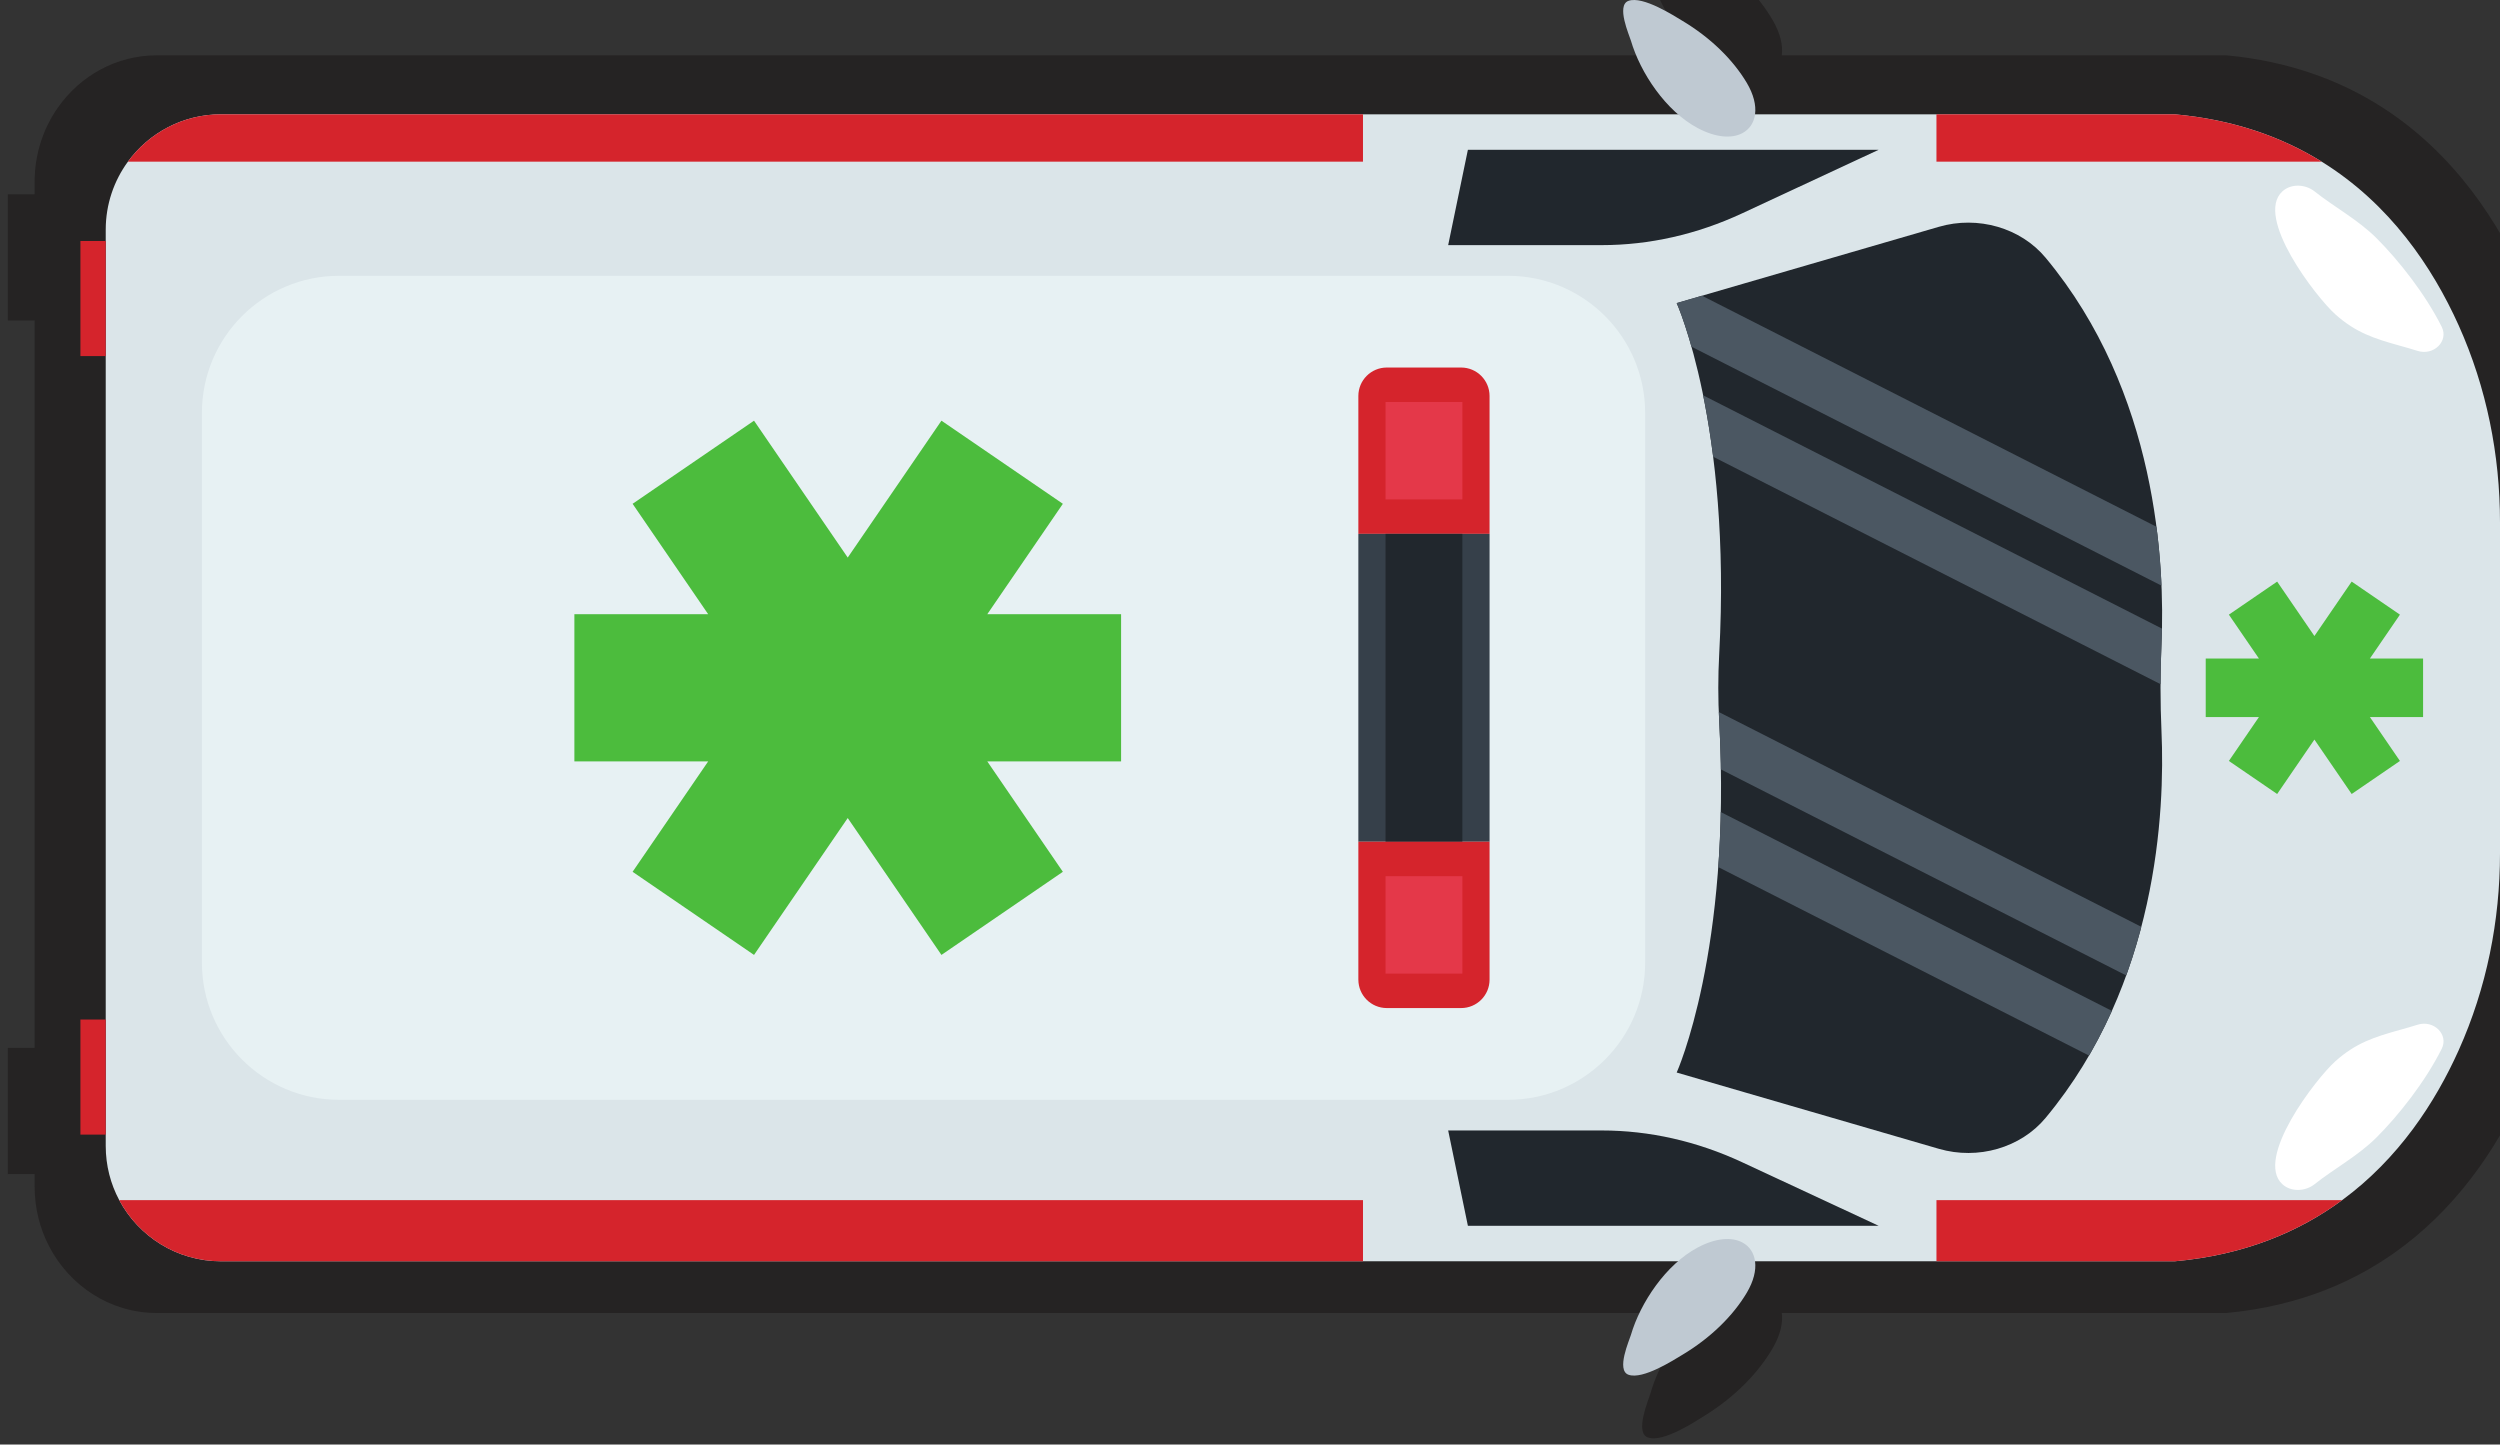 <?xml version="1.0" encoding="UTF-8" standalone="no"?>
<!-- Created with Inkscape (http://www.inkscape.org/) -->

<svg
   xmlns:dc="http://purl.org/dc/elements/1.1/"
   xmlns:cc="http://creativecommons.org/ns#"
   xmlns:rdf="http://www.w3.org/1999/02/22-rdf-syntax-ns#"
   xmlns:svg="http://www.w3.org/2000/svg"
   xmlns="http://www.w3.org/2000/svg"
   xmlns:sodipodi="http://sodipodi.sourceforge.net/DTD/sodipodi-0.dtd"
   xmlns:inkscape="http://www.inkscape.org/namespaces/inkscape"
   width="76.763mm"
   height="44.355mm"
   viewBox="0 0 271.995 157.162"
   id="svg4005"
   version="1.1"
   inkscape:version="0.92.2 (5c3e80d, 2017-08-06)"
   sodipodi:docname="ambulance.svg">
  <rect x="0" y="0" width="271.995" height="157.162" fill="#333333" stroke="none"/>
  <defs
     id="defs4007">
    <clipPath
       clipPathUnits="userSpaceOnUse"
       id="clipPath3711">
      <path
         d="m 1323.94,2185.62 c -117.04,97.43 -267.1,103.94 -336.288,100.88 -25.363,-1.12 -50.754,-1.12 -76.113,0 -69.191,3.06 -219.25,-3.45 -336.289,-100.88 -26.008,-21.65 -36.812,-58.84 -26.898,-92.9 l 66.39,-228.18 c 0,0 106.035,47.83 305.461,37.01 19.567,-1.06 39.215,-1.06 58.781,0 199.426,10.82 305.466,-37.01 305.466,-37.01 l 66.39,228.18 c 9.91,34.07 -0.89,71.25 -26.9,92.9 z"
         id="path3713"
         inkscape:connector-curvature="0" />
    </clipPath>
  </defs>
  <sodipodi:namedview
     id="base"
     pagecolor="#ffffff"
     bordercolor="#666666"
     borderopacity="1.0"
     inkscape:pageopacity="0.0"
     inkscape:pageshadow="2"
     inkscape:zoom="3.959798"
     inkscape:cx="51.613634"
     inkscape:cy="155.92712"
     inkscape:document-units="px"
     inkscape:current-layer="layer1"
     showgrid="false"
     inkscape:window-width="2736"
     inkscape:window-height="1699"
     inkscape:window-x="-13"
     inkscape:window-y="-13"
     inkscape:window-maximized="1"
     fit-margin-top="0"
     fit-margin-left="0"
     fit-margin-right="0"
     fit-margin-bottom="0" />
  <g
     inkscape:label="Layer 1"
     inkscape:groupmode="layer"
     id="layer1"
     transform="translate(-169.717,-510.924)">
    <path
       d="m 362.626,657.526 c 0.806,-1.408 1.085,-2.699 0.948,-3.751 h 48.373 c 8.011,-0.747 14.326,-3.512 19.3,-7.299 6.503,-4.941 10.717,-11.635 13.43,-17.881 3.23,-7.449 4.761,-15.459 4.761,-23.508 v -39.45 c 0,-8.048 -1.531,-16.065 -4.761,-23.508 -3.032,-6.969 -7.928,-14.5 -15.787,-19.534 -4.568,-2.933 -10.15,-5.016 -16.943,-5.653 h -48.373 c 0.136,-1.052 -0.142,-2.343 -0.948,-3.751 -1.589,-2.767 -4.183,-5.402 -7.447,-7.418 -0.891,-0.551 -4.537,-3.002 -6.199,-2.361 -1.424,0.549 0.106,4.101 0.289,4.742 0.85,3.003 2.851,6.456 5.45,8.789 H 186.779 c -4.412,0 -8.324,2.227 -10.742,5.653 -1.608,2.278 -2.554,5.078 -2.554,8.111 v 1.35 h -2.916 v 13.73 h 2.916 v 79.146 h -2.916 v 13.73 h 2.916 v 1.35 c 0,2.34 0.56,4.537 1.554,6.464 2.242,4.342 6.661,7.299 11.742,7.299 H 354.719 c -2.599,2.334 -4.6,5.787 -5.45,8.79 -0.183,0.64 -1.712,4.193 -0.289,4.741 1.662,0.641 5.307,-1.811 6.199,-2.36 3.264,-2.018 5.858,-4.652 7.447,-7.419"
       style="fill:#252323;fill-opacity:1;fill-rule:nonzero;stroke:none;stroke-width:1.078"
       id="path3383"
       inkscape:connector-curvature="0" />
    <path
       d="m 406.322,648.149 h -212.551 c -4.796,0 -8.968,-2.696 -11.084,-6.656 -0.939,-1.758 -1.467,-3.761 -1.467,-5.895 v -99.686 c 0,-2.766 0.894,-5.32 2.411,-7.397 2.283,-3.124 5.975,-5.155 10.14,-5.155 h 212.551 c 6.413,0.581 11.681,2.48 15.994,5.155 7.419,4.591 12.04,11.46 14.902,17.815 3.049,6.788 4.494,14.1 4.494,21.439 v 35.978 c 0,7.34 -1.445,14.645 -4.494,21.439 -2.561,5.696 -6.539,11.801 -12.678,16.308 -4.695,3.454 -10.656,5.975 -18.219,6.656"
       style="fill:#dbe5e9;fill-opacity:1;fill-rule:nonzero;stroke:none"
       id="path3691"
       inkscape:connector-curvature="0" />
    <path
       d="m 374.11,527.22 h -44.689 l -2.146,10.373 h 16.699 c 5.204,0 10.371,-1.169 15.293,-3.462 l 14.844,-6.912"
       style="fill:#21272d;fill-opacity:1;fill-rule:nonzero;stroke:none"
       id="path3693"
       inkscape:connector-curvature="0" />
    <path
       d="m 374.11,644.289 h -44.689 l -2.146,-10.373 h 16.699 c 5.204,0 10.371,1.169 15.293,3.461 l 14.844,6.911"
       style="fill:#21272d;fill-opacity:1;fill-rule:nonzero;stroke:none"
       id="path3695"
       inkscape:connector-curvature="0" />
    <path
       d="m 418.039,531.742 c 0.945,-0.861 2.495,-0.791 3.504,0.01 2.124,1.69 4.732,3.082 6.732,5.081 2.388,2.384 5.293,6.043 7.098,9.651 0.776,1.553 -0.877,3.177 -2.64,2.611 -0.677,-0.217 -1.327,-0.396 -1.865,-0.546 -2.862,-0.797 -4.831,-1.431 -7.056,-3.415 -2.096,-1.869 -8.841,-10.597 -5.772,-13.393"
       style="fill:#ffffff;fill-opacity:1;fill-rule:nonzero;stroke:none"
       id="path3697"
       inkscape:connector-curvature="0" />
    <path
       d="m 418.039,639.768 c 0.945,0.861 2.495,0.791 3.504,-0.01 2.124,-1.689 4.732,-3.081 6.732,-5.08 2.388,-2.385 5.293,-6.044 7.098,-9.652 0.776,-1.552 -0.877,-3.176 -2.64,-2.611 -0.677,0.217 -1.327,0.396 -1.865,0.546 -2.862,0.797 -4.831,1.431 -7.056,3.415 -2.096,1.869 -8.841,10.598 -5.772,13.393"
       style="fill:#ffffff;fill-opacity:1;fill-rule:nonzero;stroke:none"
       id="path3699"
       inkscape:connector-curvature="0" />
    <path
       d="m 359.264,525.42 c 1.577,-0.822 2.001,-2.953 0.5,-5.481 -1.5,-2.523 -3.947,-4.926 -7.03,-6.766 -0.841,-0.502 -4.282,-2.737 -5.851,-2.153 -1.344,0.5 0.1,3.74 0.273,4.324 1.024,3.493 3.8,7.679 7.282,9.522 2.005,1.062 3.706,1.137 4.826,0.554"
       style="fill:#bfc9d2;fill-opacity:1;fill-rule:nonzero;stroke:none"
       id="path3701"
       inkscape:connector-curvature="0" />
    <path
       d="m 359.264,646.091 c 1.577,0.821 2.001,2.951 0.5,5.48 -1.5,2.524 -3.947,4.926 -7.03,6.766 -0.841,0.501 -4.282,2.737 -5.851,2.152 -1.344,-0.5 0.1,-3.74 0.273,-4.324 1.024,-3.494 3.8,-7.679 7.282,-9.523 2.005,-1.061 3.706,-1.137 4.826,-0.552"
       style="fill:#bfc9d2;fill-opacity:1;fill-rule:nonzero;stroke:none"
       id="path3703"
       inkscape:connector-curvature="0" />
    <path
       d="m 392.273,632.548 c 12.179,-14.63 12.992,-33.388 12.61,-42.036 -0.14,-3.17 -0.14,-6.344 0,-9.514 0.383,-8.649 -0.431,-27.406 -12.61,-42.036 -2.706,-3.251 -7.355,-4.601 -11.613,-3.362 l -28.523,8.299 c 0,0 5.979,13.254 4.626,38.183 -0.133,2.446 -0.133,4.902 0,7.348 1.353,24.928 -4.626,38.183 -4.626,38.183 l 28.523,8.299 c 4.259,1.239 8.906,-0.111 11.613,-3.362"
       style="fill:#21272d;fill-opacity:1;fill-rule:nonzero;stroke:none"
       id="path3705"
       inkscape:connector-curvature="0" />
    <g
       transform="matrix(0,0.125,0.125,0,119.07,467.056)"
       id="g3707">
      <g
         id="g3709"
         clip-path="url(#clipPath3711)">
        <path
           d="m 635.438,1843.47 h -49.012 l 236.226,464.67 h 49.012 L 635.438,1843.47"
           style="fill:#4b5762;fill-opacity:1;fill-rule:nonzero;stroke:none"
           id="path3715"
           inkscape:connector-curvature="0" />
        <path
           d="m 721.633,1843.47 h -49.016 l 236.227,464.67 h 49.011 L 721.633,1843.47"
           style="fill:#4b5762;fill-opacity:1;fill-rule:nonzero;stroke:none"
           id="path3717"
           inkscape:connector-curvature="0" />
        <path
           d="m 990.348,1843.47 h -49.016 l 236.228,464.67 h 49.01 L 990.348,1843.47"
           style="fill:#4b5762;fill-opacity:1;fill-rule:nonzero;stroke:none"
           id="path3719"
           inkscape:connector-curvature="0" />
        <path
           d="m 1076.54,1843.47 h -49.01 l 236.22,464.67 h 49.01 l -236.22,-464.67"
           style="fill:#4b5762;fill-opacity:1;fill-rule:nonzero;stroke:none"
           id="path3721"
           inkscape:connector-curvature="0" />
      </g>
    </g>
    <path
       d="m 422.315,528.515 h -41.916 v -5.155 h 25.922 c 6.412,0.581 11.681,2.48 15.994,5.155"
       style="fill:#d5242c;fill-opacity:1;fill-rule:nonzero;stroke:none"
       id="path3723"
       inkscape:connector-curvature="0" />
    <path
       d="M 318.008,528.515 H 183.63 c 2.283,-3.124 5.975,-5.155 10.14,-5.155 h 124.237 v 5.155"
       style="fill:#d5242c;fill-opacity:1;fill-rule:nonzero;stroke:none"
       id="path3725"
       inkscape:connector-curvature="0" />
    <path
       d="m 406.322,648.149 h -25.922 v -6.656 h 44.141 c -4.695,3.454 -10.656,5.975 -18.219,6.656"
       style="fill:#d5242c;fill-opacity:1;fill-rule:nonzero;stroke:none"
       id="path3727"
       inkscape:connector-curvature="0" />
    <path
       d="M 318.008,648.149 H 193.771 c -4.796,0 -8.968,-2.696 -11.084,-6.656 h 135.321 v 6.656"
       style="fill:#d5242c;fill-opacity:1;fill-rule:nonzero;stroke:none"
       id="path3729"
       inkscape:connector-curvature="0" />
    <path
       d="m 191.684,615.651 v -59.792 c 0,-8.245 6.684,-14.929 14.929,-14.929 h 127.165 c 8.245,0 14.929,6.684 14.929,14.929 v 59.792 c 0,8.246 -6.684,14.93 -14.929,14.93 h -127.165 c -8.245,0 -14.929,-6.684 -14.929,-14.93"
       style="fill:#e7f1f3;fill-opacity:1;fill-rule:nonzero;stroke:none"
       id="path3731"
       inkscape:connector-curvature="0" />
    <path
       d="m 272.144,614.817 13.21,-9.044 -8.225,-12.014 h 14.56 v -16.009 h -14.56 l 8.225,-12.014 -13.21,-9.044 -10.196,14.893 -10.195,-14.893 -13.211,9.044 8.225,12.014 h -14.559 v 16.009 h 14.559 l -8.225,12.014 13.211,9.044 10.195,-14.893 10.196,14.893"
       style="fill:#4cbc3d;fill-opacity:1;fill-rule:nonzero;stroke:none"
       id="path3733"
       inkscape:connector-curvature="0" />
    <path
       d="m 425.574,597.309 5.251,-3.595 -3.269,-4.777 5.787,0 v -6.365 l -5.787,0 3.269,-4.776 -5.251,-3.596 -4.054,5.92 -4.053,-5.92 -5.253,3.596 3.27,4.776 h -5.789 v 6.365 h 5.789 l -3.27,4.777 5.253,3.595 4.053,-5.921 4.054,5.921"
       style="fill:#4cbc3d;fill-opacity:1;fill-rule:nonzero;stroke:none"
       id="path3735"
       inkscape:connector-curvature="0" />
    <path
       d="m 317.503,569.008 v -15.003 c 0,-1.709 1.386,-3.095 3.096,-3.095 h 8.082 c 1.71,0 3.096,1.386 3.096,3.095 v 15.003 h -14.275"
       style="fill:#d5242c;fill-opacity:1;fill-rule:nonzero;stroke:none"
       id="path3737"
       inkscape:connector-curvature="0" />
    <path
       d="m 317.503,569.008 v 33.494 h 14.275 v -33.494 z"
       style="fill:#36404a;fill-opacity:1;fill-rule:nonzero;stroke:none"
       id="path3739"
       inkscape:connector-curvature="0" />
    <path
       d="m 320.46,569.008 v 33.494 h 8.36 v -33.494 z"
       style="fill:#21272d;fill-opacity:1;fill-rule:nonzero;stroke:none"
       id="path3741"
       inkscape:connector-curvature="0" />
    <path
       d="m 320.46,554.66 v 10.598 h 8.36 v -10.598 z"
       style="fill:#e43849;fill-opacity:1;fill-rule:nonzero;stroke:none"
       id="path3743"
       inkscape:connector-curvature="0" />
    <path
       d="m 317.503,617.504 v -15.002 h 14.275 v 15.002 c 0,1.71 -1.386,3.095 -3.096,3.095 h -8.082 c -1.71,0 -3.096,-1.385 -3.096,-3.095"
       style="fill:#d5242c;fill-opacity:1;fill-rule:nonzero;stroke:none"
       id="path3745"
       inkscape:connector-curvature="0" />
    <path
       d="m 320.46,606.252 v 10.598 h 8.36 v -10.598 z"
       style="fill:#e43849;fill-opacity:1;fill-rule:nonzero;stroke:none"
       id="path3747"
       inkscape:connector-curvature="0" />
    <path
       d="m 178.467,537.143 v 12.522 h 2.752 v -12.522 z"
       style="fill:#d5242c;fill-opacity:1;fill-rule:nonzero;stroke:none"
       id="path3749"
       inkscape:connector-curvature="0" />
    <path
       d="m 178.467,621.846 v 12.521 h 2.752 v -12.521 z"
       style="fill:#d5242c;fill-opacity:1;fill-rule:nonzero;stroke:none"
       id="path3751"
       inkscape:connector-curvature="0" />
  </g>
</svg>
